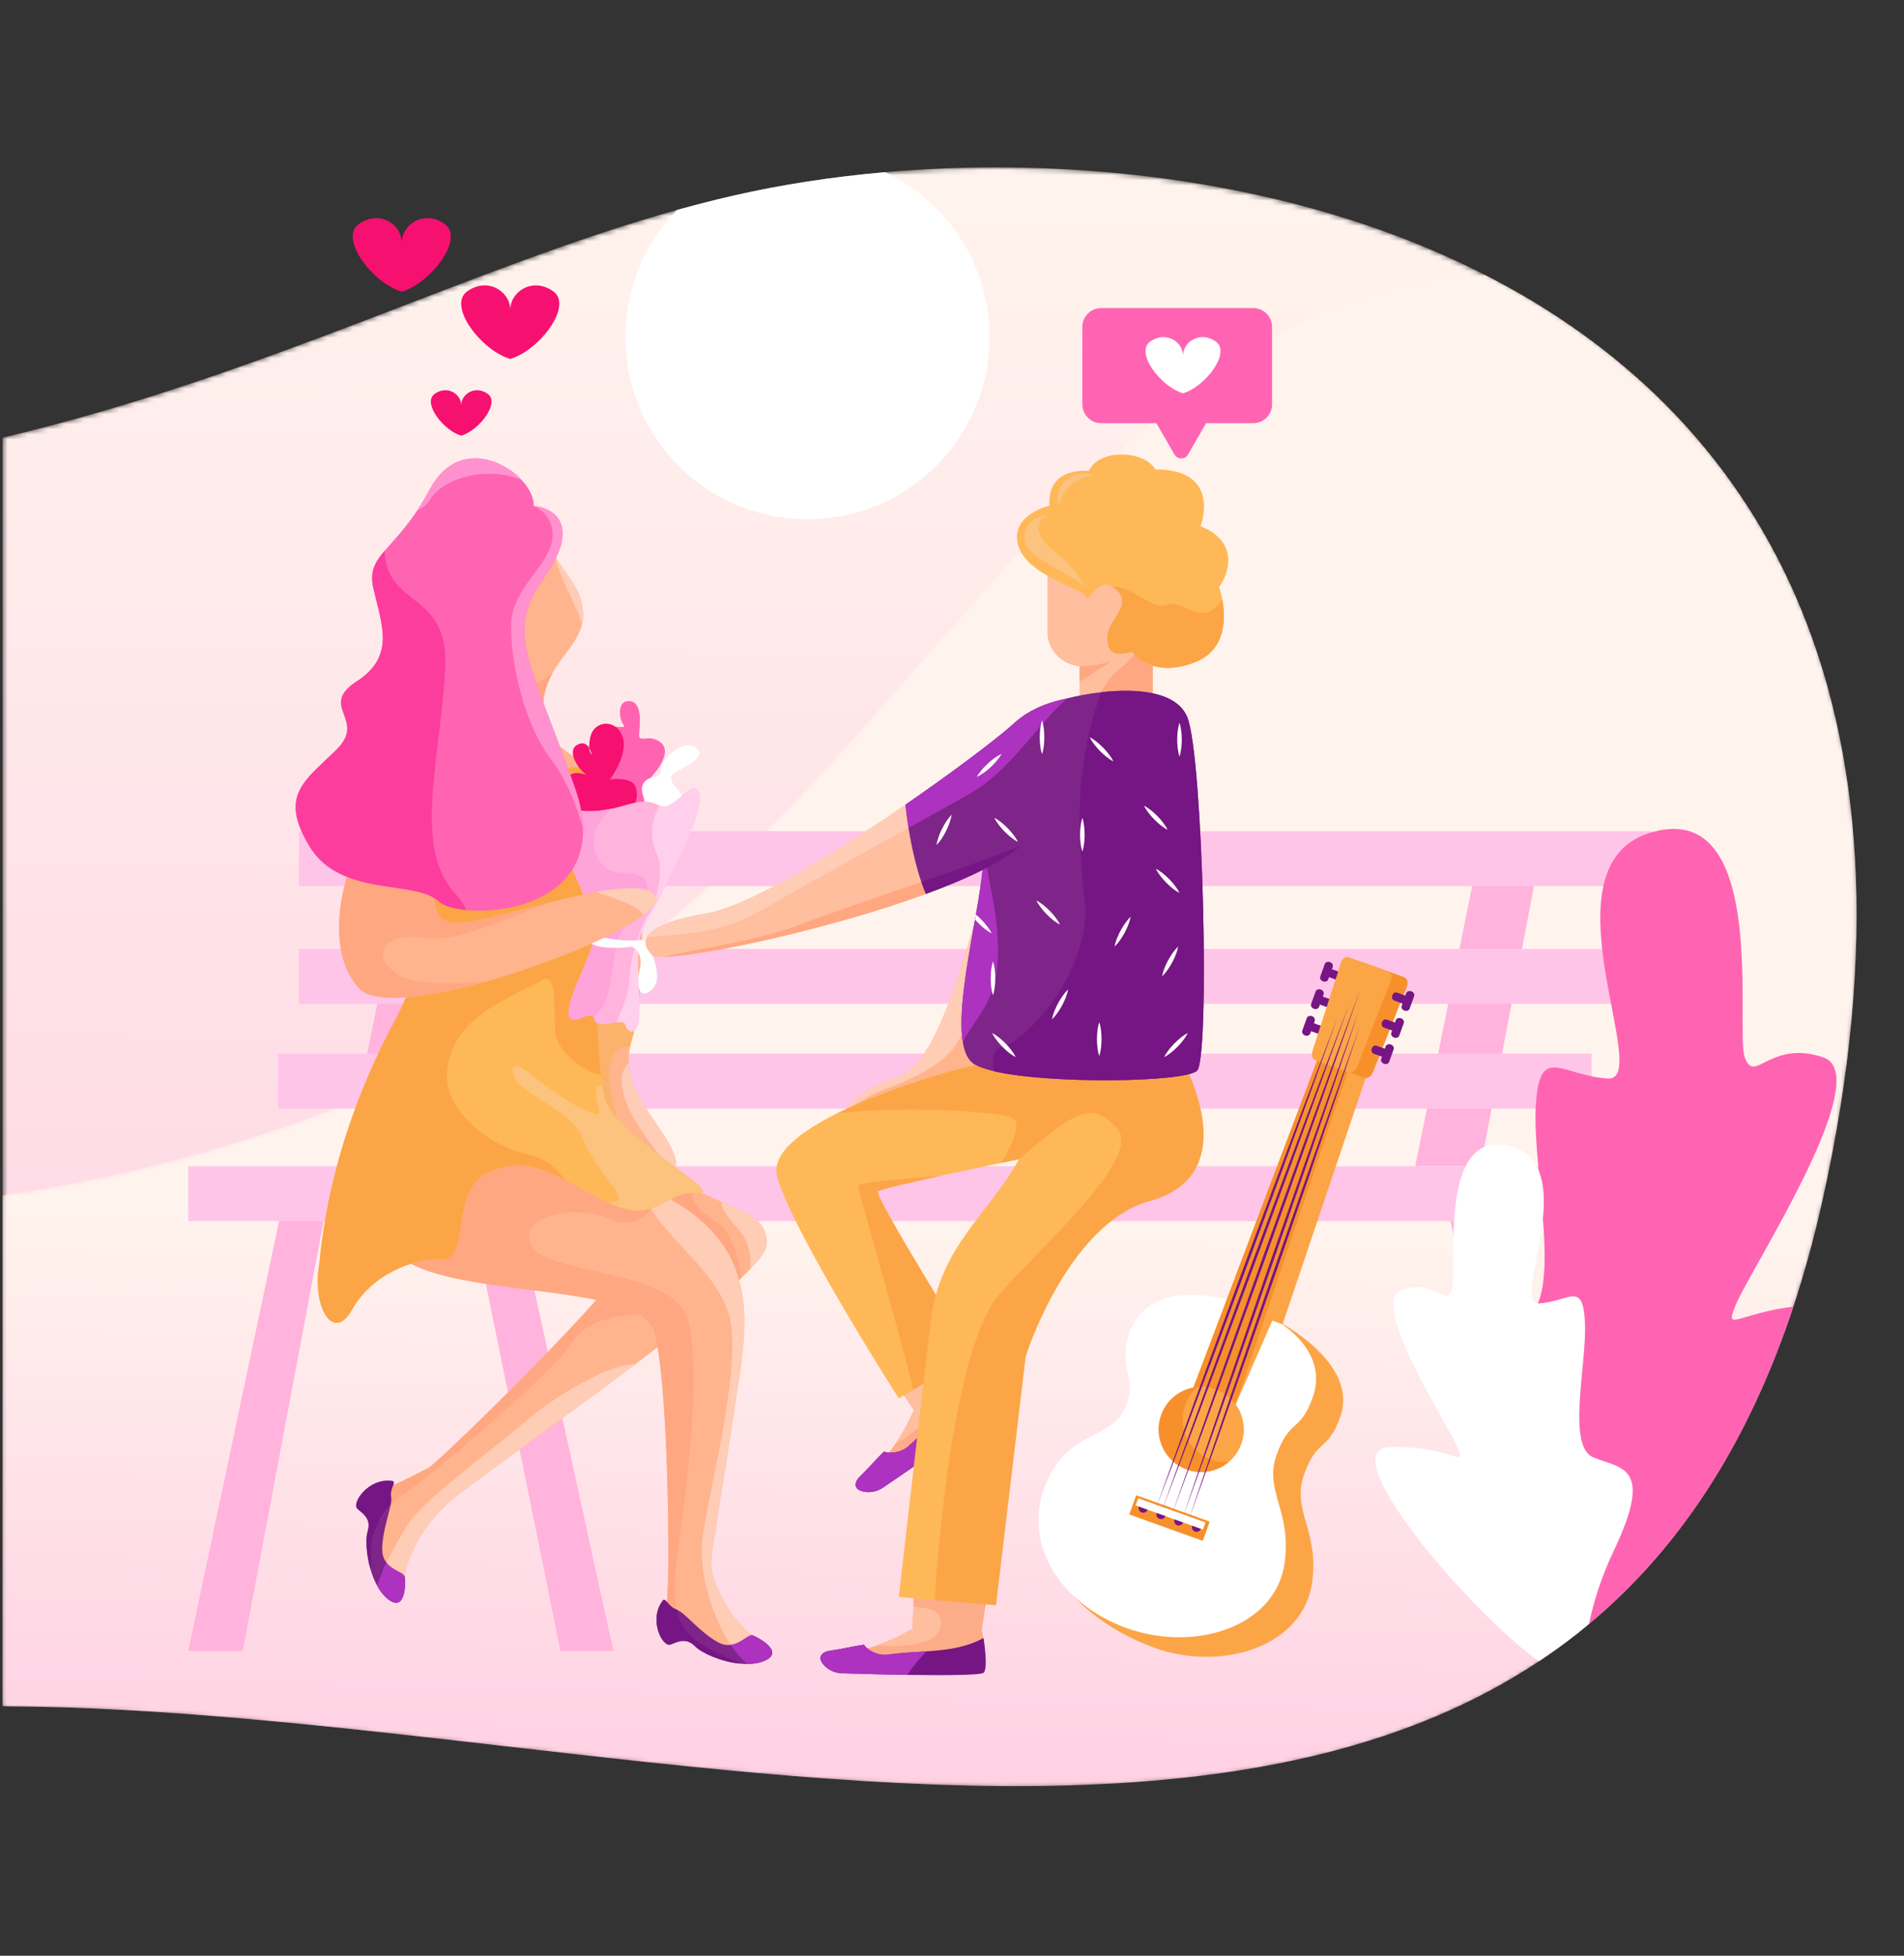 <svg width="375" height="385" viewBox="0 0 375 385" fill="none" xmlns="http://www.w3.org/2000/svg">
<rect x="0" y="0" width="375" height="385" fill="#333333" stroke="none"/>
<defs>
<linearGradient id="paint0_linear" x1="-379.209" y1="25.34" x2="-382.692" y2="366.871" gradientUnits="userSpaceOnUse">
<stop stop-color="#FFF4ED"/>
<stop offset="1" stop-color="#FFCCE2"/>
</linearGradient>
<linearGradient id="paint1_linear" x1="-263.594" y1="228.273" x2="-266.718" y2="353.459" gradientUnits="userSpaceOnUse">
<stop stop-color="#FFF4ED"/>
<stop offset="1" stop-color="#FFCCE2"/>
</linearGradient>
</defs>
<mask id="mask0" mask-type="alpha" maskUnits="userSpaceOnUse" x="0" y="32" width="366" height="320">
<path fill-rule="evenodd" clip-rule="evenodd" d="M174.303 33.895C163.675 34.826 153.597 36.407 144.437 38.51C140.739 39.357 137.041 40.302 133.343 41.333C92.763 52.646 52.04 73.965 0.521 86.157V335.882C32.009 336.016 65.703 339.878 99.412 343.741C175.492 352.457 251.704 361.174 303.109 327.019C303.49 326.765 303.871 326.511 304.252 326.243C307.245 324.21 310.153 322.023 312.961 319.68C330.152 305.368 343.941 285.199 353.215 257.196C355.388 250.633 357.308 243.632 358.973 236.166C381.288 135.87 344.802 80.81 292.467 54.12C262.835 38.978 228.12 32.95 196.135 32.95C188.677 32.95 181.364 33.278 174.303 33.895Z" fill="white"/>
</mask>
<g mask="url(#mask0)">
<path fill-rule="evenodd" clip-rule="evenodd" d="M174.303 33.895C163.675 34.826 153.597 36.407 144.437 38.51C140.739 39.357 137.041 40.302 133.343 41.333C92.763 52.646 52.04 73.965 0.521 86.157V335.882C32.009 336.016 65.703 339.878 99.412 343.741C175.492 352.457 251.704 361.174 303.109 327.019C303.49 326.765 303.871 326.511 304.252 326.243C307.245 324.21 310.153 322.023 312.961 319.68C330.152 305.368 343.941 285.199 353.215 257.196C355.388 250.633 357.308 243.632 358.973 236.166C381.288 135.87 344.802 80.81 292.467 54.12C262.835 38.978 228.12 32.95 196.135 32.95C188.677 32.95 181.364 33.278 174.303 33.895Z" fill="url(#paint0_linear)"/>
</g>
<mask id="mask1" mask-type="alpha" maskUnits="userSpaceOnUse" x="0" y="54" width="366" height="298">
<path fill-rule="evenodd" clip-rule="evenodd" d="M127.401 184.522C93.47 210.318 48.555 228.179 0.521 235.31V335.882C32.009 336.015 65.703 339.878 99.412 343.741C175.492 352.457 251.704 361.174 303.109 327.019C303.49 326.765 303.871 326.511 304.252 326.243C304.845 325.847 305.438 325.439 306.017 325.015C308.162 323.505 310.251 321.909 312.283 320.23C312.509 320.046 312.735 319.863 312.961 319.68C330.152 305.368 343.941 285.198 353.215 257.196C355.388 250.633 357.308 243.632 358.973 236.166C381.288 135.869 344.802 80.81 292.467 54.12C222.403 56.674 183.816 141.614 127.401 184.522Z" fill="white"/>
</mask>
<g mask="url(#mask1)">
<path fill-rule="evenodd" clip-rule="evenodd" d="M127.401 184.522C93.47 210.318 48.555 228.179 0.521 235.31V335.882C32.009 336.015 65.703 339.878 99.412 343.741C175.492 352.457 251.704 361.174 303.109 327.019C303.49 326.765 303.871 326.511 304.252 326.243C304.845 325.847 305.438 325.439 306.017 325.015C308.162 323.505 310.251 321.909 312.283 320.23C312.509 320.046 312.735 319.863 312.961 319.68C330.152 305.368 343.941 285.198 353.215 257.196C355.388 250.633 357.308 243.632 358.973 236.166C381.288 135.869 344.802 80.81 292.467 54.12C222.403 56.674 183.816 141.614 127.401 184.522Z" fill="url(#paint1_linear)"/>
</g>
<path fill-rule="evenodd" clip-rule="evenodd" d="M194.895 66.357C194.895 86.174 178.848 102.221 159.031 102.221C139.215 102.221 123.167 86.174 123.167 66.357C123.167 56.618 127.034 47.797 133.343 41.332C137.041 40.302 140.739 39.356 144.437 38.51C153.597 36.407 163.675 34.826 174.303 33.894C186.483 39.624 194.895 52.003 194.895 66.357Z" fill="white"/>
<path fill-rule="evenodd" clip-rule="evenodd" d="M131.396 66.357C131.396 81.62 143.769 93.992 159.031 93.992C174.294 93.992 186.667 81.62 186.667 66.357C186.667 51.094 174.294 38.721 159.031 38.721C143.769 38.721 131.396 51.094 131.396 66.357Z" fill="white"/>
<path fill-rule="evenodd" clip-rule="evenodd" d="M139.624 66.357C139.624 77.075 148.313 85.764 159.031 85.764C169.749 85.764 178.438 77.075 178.438 66.357C178.438 55.639 169.749 46.95 159.031 46.95C148.313 46.95 139.624 55.639 139.624 66.357Z" fill="white"/>
<path fill-rule="evenodd" clip-rule="evenodd" d="M101.084 234.984L120.804 325.012H110.401L92.089 234.984H101.084Z" fill="#FFB3DD"/>
<path fill-rule="evenodd" clip-rule="evenodd" d="M64.757 234.984L47.805 325.012H37.08L56.108 234.984H64.757Z" fill="#FFB3DD"/>
<path fill-rule="evenodd" clip-rule="evenodd" d="M92.034 170.047L80.696 229.573H67.811L79.922 170.047H92.034Z" fill="#FFB3DD"/>
<path fill-rule="evenodd" clip-rule="evenodd" d="M312.283 320.23C310.251 321.909 308.162 323.504 306.017 325.015H302.925L284.605 234.979H293.596L312.283 320.23Z" fill="#FFB3DD"/>
<path fill-rule="evenodd" clip-rule="evenodd" d="M257.276 234.984L240.324 325.012H229.599L248.627 234.984H257.276Z" fill="#FFB3DD"/>
<path fill-rule="evenodd" clip-rule="evenodd" d="M302.957 170.047L291.619 229.573H278.734L290.845 170.047H302.957Z" fill="#FFB3DD"/>
<mask id="mask2" mask-type="alpha" maskUnits="userSpaceOnUse" x="0" y="0" width="375" height="385">
<path fill-rule="evenodd" clip-rule="evenodd" d="M0.521 384.87H374.827V0.693H0.521V384.87Z" fill="white"/>
</mask>
<g mask="url(#mask2)">
<path fill-rule="evenodd" clip-rule="evenodd" d="M58.871 197.62H317.592V186.797H58.871V197.62Z" fill="#FFC5E8"/>
<path fill-rule="evenodd" clip-rule="evenodd" d="M58.871 174.44H325.37V163.617H58.871V174.44Z" fill="#FFC5E8"/>
<path fill-rule="evenodd" clip-rule="evenodd" d="M54.748 218.234H313.469V207.411H54.748V218.234Z" fill="#FFC5E8"/>
<path fill-rule="evenodd" clip-rule="evenodd" d="M37.08 240.396H313.323V229.573H37.08V240.396Z" fill="#FFC5E8"/>
<path fill-rule="evenodd" clip-rule="evenodd" d="M114.85 121.078C114.85 121.713 114.766 122.306 114.624 122.871C113.82 126.385 110.842 128.883 108.852 132.454C108.188 133.612 107.638 134.896 107.299 136.364V136.378C107.172 136.914 107.073 137.479 107.017 138.043C106.875 139.483 106.678 140.88 106.494 142.249C106.255 144 106.043 145.693 106 147.316C103.615 148.177 100.27 149.151 97.094 149.208C95.838 149.236 94.638 149.123 93.509 148.813C95.598 142.687 96.473 136.095 92.93 129.504C91.999 127.782 91.053 125.087 90.658 121.967C90.037 117.183 90.729 111.41 94.709 106.681C101.315 98.848 104.928 99.215 104.928 99.215C105.52 101.417 106.184 103.28 106.875 104.903C107.68 106.753 108.527 108.276 109.36 109.603C112.013 113.837 114.512 116.082 114.822 120.358C114.836 120.612 114.85 120.852 114.85 121.078Z" fill="#FFB48D"/>
<path fill-rule="evenodd" clip-rule="evenodd" d="M114.85 121.078C114.85 121.713 114.766 122.305 114.624 122.87C113.467 118.707 110.207 114.063 109.36 109.603C112.013 113.837 114.512 116.082 114.822 120.358C114.836 120.612 114.85 120.852 114.85 121.078Z" fill="#FFCCB6"/>
<path fill-rule="evenodd" clip-rule="evenodd" d="M108.851 132.454C108.188 133.612 107.638 134.896 107.299 136.364V136.378C107.172 136.915 107.073 137.479 107.017 138.043C106.875 139.483 106.678 140.88 106.495 142.249C104.434 141.445 103.347 135.235 103.347 135.235C103.347 135.235 106.339 134.67 108.851 132.454Z" fill="#FFA780"/>
<path fill-rule="evenodd" clip-rule="evenodd" d="M131.307 229.758C129.204 229.024 125.747 226.37 123.319 223.957C122.401 223.04 121.625 222.164 121.131 221.444C121.131 221.444 119.438 218.438 117.038 213.738C111.66 203.209 102.74 184.155 101.343 171.297C99.324 152.694 106.297 138.905 106.015 141.967C105.718 145.044 110.955 146.681 119.606 154.119C127.115 160.584 127.412 186.879 125.45 199.906C125.153 201.896 124.801 203.562 124.405 204.818C124.278 205.241 124.165 205.65 124.095 206.06C123.855 207.161 123.784 208.219 123.841 209.25V209.264C124.264 216.462 130.898 221.967 132.86 227.528C133.664 229.842 132.846 230.308 131.307 229.758Z" fill="#FFB48D"/>
<path fill-rule="evenodd" clip-rule="evenodd" d="M131.307 229.758C129.501 226.455 124.956 221.444 123.403 217.182C121.992 213.343 122.062 211.028 123.841 209.264C124.264 216.462 130.898 221.967 132.86 227.528C133.664 229.842 132.846 230.308 131.307 229.758Z" fill="#FFCCB6"/>
<path fill-rule="evenodd" clip-rule="evenodd" d="M125.45 199.906C125.153 201.896 124.8 203.561 124.405 204.818C124.278 205.241 124.165 205.65 124.095 206.06C122.853 206.045 121.583 206.159 120.806 207.556C119.168 210.548 120.411 219.412 123.319 223.957C123.445 224.14 123.558 224.324 123.686 224.493C121.244 223.124 118.872 218.664 117.038 213.738C115.005 208.247 113.636 202.164 113.565 199.087C113.453 193.272 124.49 199.087 124.49 199.087C124.49 199.087 124.913 199.384 125.45 199.906Z" fill="#FBB26B"/>
<path fill-rule="evenodd" clip-rule="evenodd" d="M150.968 245.198C150.884 246.201 149.741 247.782 147.821 249.786C147.27 250.365 146.65 250.971 145.972 251.621C144.787 252.736 143.432 253.95 141.936 255.234C137.362 259.157 131.477 263.758 125.28 268.445C108.47 281.133 89.303 294.443 87.567 296.56C82.937 300.893 80.016 306.892 79.748 310.448C79.536 313.116 76.953 311.691 75.486 309.094C75.005 308.233 74.653 307.245 74.54 306.228C74.328 304.225 74.455 301.712 74.723 299.467C75.005 297.139 75.428 295.106 75.753 294.26C76.388 292.58 75.5 293.074 76.784 292.651C78.069 292.227 83.996 289.193 84.434 288.924C85.958 288.148 112.31 262.686 121.202 251.465C122.895 249.32 123.954 247.697 124.094 246.864C124.97 241.6 110.813 232.99 117.164 230.505C122.98 228.233 132.521 231.663 134.102 232.27C134.243 232.326 134.328 232.355 134.328 232.355C134.963 232.821 135.613 233.258 136.262 233.653C138.209 234.853 140.199 235.756 142.049 236.546C147.214 238.762 151.363 240.202 150.968 245.198Z" fill="#FFB48D"/>
<path fill-rule="evenodd" clip-rule="evenodd" d="M150.968 245.198C150.884 246.201 149.741 247.782 147.821 249.786C147.877 248.219 147.778 245.848 146.804 243.971C145.436 241.331 142.105 239.017 142.049 236.546C147.214 238.762 151.363 240.202 150.968 245.198Z" fill="#FFCCB6"/>
<path fill-rule="evenodd" clip-rule="evenodd" d="M145.972 251.621C144.787 252.735 143.432 253.949 141.936 255.233C136.939 251.409 128.399 240.795 126.593 236.547C124.871 232.467 130.616 232.114 134.102 232.27C134.243 232.327 134.328 232.355 134.328 232.355C134.962 232.82 135.613 233.258 136.261 233.653C135.795 236.293 137.87 238.621 141.215 240.611C143.869 242.206 145.675 247.428 145.972 251.621Z" fill="#FFA780"/>
<path fill-rule="evenodd" clip-rule="evenodd" d="M76.262 314.683C75.471 314.02 74.794 313.13 74.257 312.114C73.721 311.14 73.298 310.053 72.973 308.938C72.126 305.975 71.985 302.883 72.408 301.5C73.143 299.044 71.66 298.098 70.418 297.026C69.162 295.939 72.578 290.858 77.221 291.549C78.21 291.62 76.713 293.06 77.038 294.725C77.109 295.12 77.052 295.685 76.911 296.363C76.911 296.376 76.897 296.376 76.897 296.376C76.473 298.508 75.302 301.796 75.273 304.944C75.273 306.144 75.626 307.005 76.149 307.64C77.419 309.235 79.635 309.531 79.748 310.448C79.903 311.733 79.888 317.703 76.262 314.683Z" fill="#7F2489"/>
<path fill-rule="evenodd" clip-rule="evenodd" d="M125.281 268.445C108.47 281.134 89.304 294.443 87.567 296.561C82.938 300.894 80.016 306.892 79.748 310.449C79.536 313.116 76.953 311.691 75.486 309.094C76.897 305.89 78.858 302.207 80.694 299.566C83.968 294.895 97.108 285.283 102.839 280.344C108.245 275.699 118.351 268.953 125.281 268.445Z" fill="#FFCCB6"/>
<path fill-rule="evenodd" clip-rule="evenodd" d="M76.262 314.683C75.471 314.02 74.794 313.13 74.257 312.114C74.738 310.801 75.386 309.249 76.149 307.64C77.419 309.235 79.635 309.531 79.748 310.448C79.903 311.733 79.889 317.703 76.262 314.683Z" fill="#AD32BF"/>
<path fill-rule="evenodd" clip-rule="evenodd" d="M127.807 258.198C125.576 259.256 116.756 258.085 112.718 264.309C108.682 270.548 82.585 292.368 79.79 293.949C77.73 295.121 75.979 297.266 74.723 299.468C75.005 297.139 75.429 295.107 75.753 294.26C76.388 292.58 75.5 293.074 76.784 292.651C78.069 292.227 83.996 289.193 84.434 288.924C85.958 288.148 112.31 262.686 121.202 251.465C126.424 252.834 129.303 257.492 127.807 258.198Z" fill="#FFA780"/>
<path fill-rule="evenodd" clip-rule="evenodd" d="M77.038 294.726C77.109 295.121 77.052 295.685 76.911 296.363C76.911 296.377 76.897 296.377 76.897 296.377C75.471 298 74.314 299.977 73.58 301.783C72.748 303.844 73.312 307.09 72.973 308.938C72.126 305.975 71.985 302.884 72.408 301.5C73.143 299.044 71.66 298.099 70.418 297.026C69.163 295.94 72.578 290.858 77.221 291.55C78.209 291.621 76.713 293.06 77.038 294.726Z" fill="#761584"/>
<path fill-rule="evenodd" clip-rule="evenodd" d="M144.8 325.029C143.897 325.014 142.966 324.845 142.119 324.507C139.493 323.434 136.29 321.246 134.187 319.553C133.255 318.79 132.535 318.141 132.183 317.718C131.011 316.363 131.011 317.393 131.265 316.052C131.491 314.782 131.645 308.614 131.645 307.64V307.541C131.688 303.378 131.589 272.326 128.866 262.192C126.043 251.677 84.66 256.207 77.363 245.834C77.363 245.834 74.738 237.958 83.051 227.527C91.378 217.097 101.018 223.053 126.142 233.271C126.297 233.328 126.438 233.399 126.593 233.47H126.608C127.821 233.978 128.95 234.5 130.023 235.022C131.406 235.714 132.676 236.434 133.848 237.168C150.305 247.542 146.889 262.559 144.829 276.207C143.051 287.979 141.06 300.146 140.242 305.551C140.072 306.666 140.058 307.795 140.199 308.911C140.327 309.884 140.566 310.83 140.947 311.747C142.839 316.461 145.873 320.371 148.315 321.952C150.63 323.448 147.906 325.099 144.8 325.029Z" fill="#FFB48D"/>
<path fill-rule="evenodd" clip-rule="evenodd" d="M134.511 297.831C133.58 305.156 131.646 315.078 134.187 319.552C133.255 318.791 132.535 318.141 132.183 317.718C131.011 316.362 131.011 317.393 131.264 316.053C131.491 314.782 131.646 308.614 131.646 307.64V307.541C131.689 303.377 131.589 272.327 128.865 262.192C126.043 251.677 84.66 256.208 77.363 245.834C77.363 245.834 74.738 237.958 83.051 227.528C91.378 217.097 101.018 223.053 126.142 233.272C126.296 233.329 126.438 233.399 126.593 233.469H126.608C127.821 233.977 128.951 234.5 130.023 235.022C128.316 239.017 124.885 242.065 120.51 240.089C113.227 236.801 101.935 239.383 104.632 245.142C107.341 250.901 132.747 249.969 135.457 259.609C138.153 269.25 135.457 290.421 134.511 297.831Z" fill="#FFA780"/>
<path fill-rule="evenodd" clip-rule="evenodd" d="M144.8 325.029C140.933 319.976 137.334 310.138 138.407 302.418C139.719 293.018 145.62 271.07 143.925 260.4C142.218 249.743 127.694 242.206 126.593 233.47H126.608C151.195 243.717 147.157 260.837 144.829 276.207C143.051 287.979 141.06 300.146 140.242 305.551C140.072 306.666 140.058 307.795 140.199 308.911C140.327 309.884 140.566 310.83 140.947 311.747C142.839 316.461 145.873 320.371 148.315 321.952C150.63 323.448 147.906 325.099 144.8 325.029Z" fill="#FFCCB6"/>
<path fill-rule="evenodd" clip-rule="evenodd" d="M150.375 327.033C149.458 327.4 148.399 327.555 147.299 327.569C146.805 327.569 146.296 327.555 145.789 327.499C142.076 327.146 138.195 325.396 136.953 324.125C135.146 322.305 133.608 323.152 132.055 323.73C130.502 324.323 127.68 318.889 130.502 315.134C131.039 314.302 131.589 316.306 133.199 316.829C133.227 316.842 133.255 316.842 133.297 316.871C134.935 317.478 137.772 321.274 141.343 323.251C142.317 323.786 143.177 323.914 143.939 323.801C146.057 323.547 147.44 321.6 148.315 321.952C149.515 322.432 154.765 325.297 150.375 327.033Z" fill="#7F2489"/>
<path fill-rule="evenodd" clip-rule="evenodd" d="M150.375 327.033C149.458 327.4 148.399 327.555 147.299 327.569C146.198 326.793 145.041 325.481 143.939 323.801C146.057 323.547 147.44 321.599 148.315 321.952C149.515 322.432 154.765 325.297 150.375 327.033Z" fill="#AD32BF"/>
<path fill-rule="evenodd" clip-rule="evenodd" d="M145.788 327.499C142.077 327.146 138.195 325.396 136.953 324.125C135.146 322.305 133.608 323.152 132.056 323.73C130.502 324.323 127.68 318.889 130.502 315.135C131.039 314.302 131.59 316.306 133.199 316.828C133.227 316.842 133.255 316.842 133.297 316.87C133.664 318.367 133.99 319.186 134.187 319.552C136.219 323.518 141.399 325.438 143.643 326.482C144.349 326.807 145.139 327.16 145.788 327.499Z" fill="#761584"/>
<path fill-rule="evenodd" clip-rule="evenodd" d="M137.136 234.881C130.319 234.5 129.543 241.119 120.171 236.913C120.001 236.829 119.832 236.758 119.663 236.673C116.572 235.248 113.932 233.682 111.462 232.354C106.664 229.814 102.458 228.233 96.784 230.506C88.019 234.006 93.029 248.078 87.003 247.88C80.962 247.683 73.03 251.197 69.332 257.817C65.634 264.436 61.399 257.28 62.896 248.713C64.984 226.708 73.128 209.461 78.139 200.23C83.149 190.986 90.207 160.118 88.076 153.64C85.93 147.175 86.508 146.088 92.353 145.735C98.195 145.368 97.024 157.196 97.024 163.223C97.024 169.263 100.919 172.764 106.015 171.79C111.096 170.816 109.487 159.144 108.767 154.938C108.062 150.732 117.32 148.784 116.939 154.938C116.6 160.358 116.812 197.436 118.35 211.635C118.435 212.411 118.52 213.117 118.605 213.738C118.731 214.67 118.872 215.431 119.028 215.996C121.173 223.985 143.953 235.276 137.136 234.881Z" fill="#FFB858"/>
<path fill-rule="evenodd" clip-rule="evenodd" d="M88.047 211.028C87.341 218.678 96.516 225.495 103.572 227.146C107.892 228.163 109.29 229.955 111.462 232.355C106.663 229.814 102.458 228.233 96.784 230.506C88.019 234.006 93.029 248.078 87.002 247.88C80.962 247.683 73.03 251.197 69.332 257.817C65.634 264.436 61.4 257.28 62.896 248.713C64.985 226.709 73.129 209.461 78.139 200.23C83.15 190.986 90.206 160.118 88.076 153.64C85.93 147.175 86.508 146.088 92.352 145.735C98.196 145.368 97.023 157.196 97.023 163.223C97.023 169.264 100.919 172.764 106.014 171.791C111.095 170.816 109.487 159.144 108.767 154.938C108.061 150.732 117.32 148.784 116.939 154.938C116.6 160.358 116.812 197.436 118.351 211.635C114.892 210.915 109.572 206.977 109.346 203.067C108.993 197.153 109.811 190.336 105.93 193.512C93.58 199.158 88.753 203.392 88.047 211.028Z" fill="#FCA547"/>
<path fill-rule="evenodd" clip-rule="evenodd" d="M137.136 234.881C130.319 234.5 129.543 241.119 120.171 236.913C120.001 236.829 119.832 236.758 119.663 236.674C120.313 236.674 120.877 236.631 121.286 236.547C124.18 235.954 117.165 230.506 114.85 224.211C112.535 217.901 101.23 215.389 100.975 210.915C100.722 206.441 108.823 216.716 117.433 219.384C118.971 219.864 116.869 216.095 117.433 214.091C117.518 213.781 117.941 213.668 118.605 213.738C118.731 214.67 118.872 215.432 119.028 215.997C121.173 223.985 143.953 235.276 137.136 234.881Z" fill="#FCC37E"/>
<path fill-rule="evenodd" clip-rule="evenodd" d="M122.467 164.211L123.025 162.177C123.025 162.177 127.313 160.976 126.987 159.796C126.66 158.617 129.382 158.413 129.008 157.144C128.633 155.876 126.101 155.207 127.863 153.408C129.624 151.608 132.362 147.947 130.107 146.145C127.853 144.343 125.794 146.391 125.878 144.642C125.962 142.892 126.673 138.373 124.119 138.034C121.566 137.695 121.852 141.236 122.717 142.555C123.581 143.874 121.182 142.282 119.293 143.742C115.9 146.363 121.182 147.466 121.946 147.915C122.711 148.363 118.313 149.407 117.68 152.164C117.049 154.922 117.188 157.503 119.426 159.805C121.665 162.107 122.467 164.211 122.467 164.211Z" fill="#FF64B2"/>
<path fill-rule="evenodd" clip-rule="evenodd" d="M124.972 163.009C128.864 161.761 135.277 157.939 134.062 156.186C132.847 154.433 130.866 153.122 133.325 151.83C135.783 150.537 139.306 148.718 136.932 147.094C134.558 145.469 130.055 149.488 130.133 151.571C130.211 153.654 128.229 152.35 126.927 153.945C125.624 155.539 127.33 157.199 126.794 158.267C126.257 159.335 121.767 161.705 123.045 162.648C124.323 163.591 124.972 163.009 124.972 163.009Z" fill="white"/>
<path fill-rule="evenodd" clip-rule="evenodd" d="M119.898 161.699C124.688 160.72 125.962 157.534 125.253 155.108C124.541 152.683 120.136 153.461 120.136 153.461C120.136 153.461 124.015 148.252 122.538 144.793C121.059 141.333 116.971 142.006 116.296 144.985C115.62 147.963 116.525 148.574 116.525 148.574C116.525 148.574 116.034 145.468 113.8 146.56C111.565 147.651 113.612 151.222 115.561 152.56C115.561 152.56 112.674 151.435 111.941 153.046C111.21 154.657 112.387 158.942 114.998 160.263C117.608 161.583 119.898 161.699 119.898 161.699Z" fill="#F61070"/>
<path fill-rule="evenodd" clip-rule="evenodd" d="M126.09 184.202C124.96 187.279 126.555 199.911 125.568 201.943C124.608 203.962 123.478 202.903 123.07 201.577C122.956 201.125 122.279 201.139 121.418 201.266C121.319 201.28 121.206 201.295 121.108 201.308C119.442 201.591 117.296 202.112 117.014 200.589C116.986 200.461 116.972 200.348 116.901 200.25C116.111 198.669 112.032 202.804 112.004 199.262C111.947 195.522 117.593 186.601 117.155 182.804C116.717 178.993 109.943 165.416 108.955 162.028C107.981 158.641 111.341 158.542 112.794 159.347C114.587 159.742 117.014 159.954 120.571 159.177C120.656 159.177 120.727 159.149 120.797 159.135C124.453 158.288 126.824 156.961 129.844 158.57C129.858 158.585 129.887 158.585 129.901 158.599C132.892 160.094 136.802 151.951 137.79 156.594C138.779 161.267 127.233 181.125 126.09 184.202Z" fill="#FFB3DD"/>
<path fill-rule="evenodd" clip-rule="evenodd" d="M122.836 182.847C120.168 185.67 121.087 195.438 118.334 198.726C117.882 199.262 117.402 199.784 116.908 200.25C116.104 198.669 112.039 202.804 111.997 199.262C111.954 195.522 117.586 186.602 117.148 182.805C116.725 178.994 109.95 165.416 108.962 162.029C107.974 158.641 111.347 158.543 112.801 159.347C114.593 159.742 117.021 159.954 120.578 159.178C115.892 162.805 116.4 167.674 118.588 170.144C120.988 172.868 124.262 171.048 126.619 172.77C128.99 174.506 125.518 180.024 122.836 182.847Z" fill="#FFA4DA"/>
<path fill-rule="evenodd" clip-rule="evenodd" d="M126.09 184.202C124.96 187.279 126.555 199.911 125.568 201.943C124.608 203.962 123.478 202.903 123.07 201.577C122.956 201.125 122.279 201.139 121.418 201.266C122.279 198.966 123.831 196.029 123.987 192.501C124.226 187.208 126.64 181.379 127.811 179.841C128.984 178.288 130.931 171.555 129.421 168.267C128.108 165.416 127.911 162.113 129.901 158.599C132.892 160.094 136.802 151.951 137.79 156.594C138.779 161.267 127.233 181.125 126.09 184.202Z" fill="#FFCFEC"/>
<path fill-rule="evenodd" clip-rule="evenodd" d="M117.152 183.713C118.242 185.02 124.975 185.402 126.138 185.022C127.3 184.643 131.218 192.187 128.449 194.736C125.679 197.284 125.303 193.539 125.986 190.872C126.67 188.204 125.355 186.094 123.794 186.42C122.234 186.745 116.069 186.77 116.27 185.139C116.471 183.508 117.152 183.713 117.152 183.713Z" fill="white"/>
<path fill-rule="evenodd" clip-rule="evenodd" d="M126.748 180.146C125.281 181.247 123.219 182.475 120.75 183.731C114.228 187.048 104.857 190.661 95.923 193.173C84.49 196.406 73.778 197.845 70.743 194.571C63.347 186.597 67.229 169.843 74.738 158.947C74.738 158.947 81.159 154.557 83.304 154.938C85.436 155.319 88.146 162.151 87.793 164.959C87.284 169.024 81.061 183.28 91.773 181.586C95.979 180.909 102.33 179.13 108.612 177.563C111.646 176.816 114.653 176.11 117.405 175.616C123.474 174.5 128.273 174.36 129.162 176.759C129.486 177.62 128.569 178.791 126.748 180.146Z" fill="#FFB48D"/>
<path fill-rule="evenodd" clip-rule="evenodd" d="M95.923 193.173C84.491 196.406 73.778 197.845 70.743 194.571C63.347 186.596 67.229 169.842 74.738 158.947C74.738 158.947 81.159 154.557 83.305 154.938C85.436 155.319 88.146 162.15 87.793 164.959C87.285 169.024 81.061 183.279 91.774 181.586C95.979 180.908 102.331 179.13 108.612 177.563L108.625 177.577C96.996 181.74 89.699 185.75 83.234 184.564C76.756 183.392 72.225 187.585 78.168 191.72C81.315 193.894 89.19 193.78 95.923 193.173Z" fill="#FFA780"/>
<path fill-rule="evenodd" clip-rule="evenodd" d="M126.748 180.146C125.803 178.128 119.282 176.293 117.405 175.616C123.474 174.5 128.273 174.36 129.162 176.759C129.486 177.619 128.569 178.791 126.748 180.146Z" fill="#FFCCB6"/>
<path fill-rule="evenodd" clip-rule="evenodd" d="M114.836 163.181C115.048 176.618 100.467 180.019 91.887 179.144C91.293 179.101 90.729 179.017 90.192 178.918C88.414 178.593 87.045 178.057 86.325 177.394C81.724 173.131 67.115 176.674 61.018 166.695C60.016 165.058 59.311 163.604 58.859 162.305C56.572 155.672 60.863 152.835 66.156 147.698C72.493 141.544 62.515 139.159 70.277 134.119C77.899 129.194 75.175 122.984 73.636 116.209C73.594 116.067 73.566 115.927 73.537 115.799C72.803 112.496 73.806 110.718 75.768 108.418C77.377 106.526 79.649 104.268 82.148 100.527C82.966 99.285 83.827 97.874 84.688 96.265C89.572 87.133 98.506 89.927 102.74 94.5C104.279 96.138 105.196 98.001 105.112 99.624C105.606 99.653 106.128 99.737 106.636 99.879C109.882 100.782 112.747 103.886 109.092 110.619C108.597 111.551 107.976 112.538 107.214 113.611C99.254 124.719 104.476 130.026 113.283 155.234C114.328 158.213 114.807 160.852 114.836 163.181Z" fill="#FF64B2"/>
<path fill-rule="evenodd" clip-rule="evenodd" d="M114.836 163.181C113.735 159.116 111.816 153.808 108.625 149.631C102.613 141.755 100.411 128.572 100.679 122.616C100.948 116.66 106.367 112.511 108.175 108.276C109.995 104.042 107.821 100.739 105.112 99.624C105.606 99.652 106.128 99.737 106.636 99.878C109.882 100.782 112.747 103.886 109.092 110.619C108.597 111.551 107.976 112.538 107.214 113.611C99.254 124.719 104.476 130.026 113.283 155.234C114.328 158.213 114.807 160.852 114.836 163.181Z" fill="#FF92CE"/>
<path fill-rule="evenodd" clip-rule="evenodd" d="M102.74 94.501C95.641 91.509 87.016 94.359 84.716 98.354C84.209 99.243 83.277 99.977 82.148 100.528C82.966 99.286 83.827 97.874 84.688 96.265C89.572 87.133 98.506 89.928 102.74 94.501Z" fill="#FF92CE"/>
<path fill-rule="evenodd" clip-rule="evenodd" d="M91.886 179.144C91.294 179.101 90.729 179.017 90.192 178.918C88.414 178.594 87.045 178.057 86.325 177.394C81.724 173.132 67.116 176.674 61.019 166.696C60.016 165.058 59.311 163.604 58.859 162.306C56.573 155.672 60.863 152.835 66.156 147.698C72.493 141.544 62.514 139.158 70.277 134.119C77.898 129.194 75.175 122.984 73.636 116.209C73.594 116.067 73.566 115.926 73.537 115.799C72.804 112.497 73.806 110.718 75.768 108.417C76.134 119.779 88.414 116.308 87.694 131.396C86.876 148.813 81.23 166.54 89.458 175.672C90.573 176.9 91.364 178.057 91.886 179.144Z" fill="#FC3D9D"/>
<path fill-rule="evenodd" clip-rule="evenodd" d="M201.046 207.88C196.811 226.948 183.728 216.546 172.747 218.861C168.244 219.807 166.663 219.299 166.96 218.17C167.341 216.561 171.603 213.695 176.599 212.1C183.487 209.885 187.834 195.742 192.944 178.325C194.116 174.317 195.329 170.153 196.628 165.918C196.628 165.918 205.28 188.826 201.046 207.88Z" fill="#FFB48D"/>
<path fill-rule="evenodd" clip-rule="evenodd" d="M192.944 178.325C192.873 189.165 192.069 200.131 188.23 205.735C184.066 211.818 172.944 214.528 171.025 215.883C169.98 216.617 168.287 217.506 166.96 218.169C167.341 216.561 171.603 213.695 176.6 212.101C183.487 209.885 187.834 195.742 192.944 178.325Z" fill="#FFCCB6"/>
<path fill-rule="evenodd" clip-rule="evenodd" d="M170.822 293.288L194.302 277.442C195.183 276.847 195.521 275.732 195.095 274.82C194.591 273.742 193.185 271.448 191.191 269.807C190.85 269.138 189.312 266.129 186.967 261.56C183.278 264.846 179.595 268.187 175.762 271.319L177.533 273.93L180.001 277.569C180.001 277.569 178.666 280.8 176.363 284.207C174.569 286.861 172.189 289.622 169.392 291.05C169.035 291.23 168.768 291.568 168.743 291.954C168.71 292.473 168.889 293.153 169.918 293.452C170.22 293.54 170.554 293.47 170.822 293.288Z" fill="#FCAC88"/>
<path fill-rule="evenodd" clip-rule="evenodd" d="M173.736 292.961C173.736 292.961 179.02 289.398 184.488 285.562C190.328 281.464 196.382 277.056 196.436 276.342C196.544 274.962 192.394 270.859 192.394 270.859C190.685 274.49 187.868 277.068 184.848 279.584C182.952 281.166 180.972 282.722 179.141 284.499C177.82 285.781 175.787 286.289 174.088 285.764C172.516 287.276 171.217 288.867 169.648 290.377C169.32 290.691 168.99 291.01 168.765 291.398C168.54 291.786 168.433 292.26 168.583 292.661C168.773 293.161 169.306 293.438 169.832 293.581C171.115 293.929 172.574 293.696 173.736 292.961Z" fill="#761584"/>
<path fill-rule="evenodd" clip-rule="evenodd" d="M176.363 284.207C180.625 281.824 184.036 278.295 184.462 276.157C184.92 273.853 183.088 270.922 179.722 272.806C178.917 273.257 178.177 273.614 177.533 273.93L180.001 277.569C180.001 277.569 178.666 280.8 176.363 284.207Z" fill="#FFBE9D"/>
<path fill-rule="evenodd" clip-rule="evenodd" d="M173.736 292.961C173.736 292.961 179.02 289.398 184.488 285.562C184.468 283.718 184.513 281.352 184.848 279.584C182.952 281.166 180.972 282.722 179.141 284.499C177.82 285.781 175.787 286.289 174.088 285.764C172.516 287.276 171.217 288.867 169.648 290.377C169.32 290.691 168.99 291.01 168.765 291.398C168.54 291.786 168.433 292.26 168.583 292.661C168.773 293.161 169.306 293.438 169.832 293.581C171.115 293.929 172.574 293.697 173.736 292.961Z" fill="#AD32BF"/>
<path fill-rule="evenodd" clip-rule="evenodd" d="M163.077 327.942L191.388 328.896C192.45 328.932 193.378 328.228 193.568 327.24C193.793 326.07 194.001 323.388 193.35 320.89C193.467 320.147 193.988 316.809 194.773 311.733C189.857 312.228 184.914 312.771 179.972 313.057L179.873 316.21L179.735 320.605C179.735 320.605 176.758 322.437 172.893 323.842C169.883 324.939 166.335 325.776 163.233 325.29C162.838 325.227 162.423 325.343 162.176 325.642C161.845 326.043 161.591 326.698 162.249 327.544C162.441 327.793 162.753 327.932 163.077 327.942Z" fill="#FCAC88"/>
<path fill-rule="evenodd" clip-rule="evenodd" d="M165.628 329.388C165.628 329.388 171.997 329.606 178.676 329.709C185.81 329.82 193.298 329.805 193.761 329.259C194.658 328.205 193.707 322.447 193.707 322.447C190.192 324.383 186.398 324.818 182.476 325.082C180.012 325.249 177.497 325.347 174.971 325.71C173.148 325.973 171.204 325.191 170.138 323.768C167.978 324.07 165.992 324.595 163.834 324.897C163.386 324.958 162.93 325.022 162.521 325.205C162.112 325.387 161.746 325.707 161.632 326.12C161.492 326.637 161.762 327.174 162.103 327.599C162.937 328.633 164.256 329.301 165.628 329.388Z" fill="#761584"/>
<path fill-rule="evenodd" clip-rule="evenodd" d="M172.893 323.843C177.742 324.416 182.576 323.561 184.175 322.08C185.899 320.484 186.136 317.036 182.305 316.584C181.389 316.477 180.58 316.332 179.873 316.209L179.735 320.605C179.735 320.605 176.758 322.437 172.893 323.843Z" fill="#FFBE9D"/>
<path fill-rule="evenodd" clip-rule="evenodd" d="M165.628 329.388C165.628 329.388 171.997 329.606 178.676 329.709C179.742 328.205 181.167 326.316 182.476 325.082C180.012 325.249 177.497 325.347 174.971 325.71C173.148 325.973 171.204 325.191 170.138 323.769C167.978 324.07 165.992 324.595 163.834 324.897C163.386 324.958 162.93 325.022 162.521 325.205C162.112 325.387 161.746 325.707 161.632 326.12C161.492 326.637 161.762 327.174 162.103 327.599C162.937 328.633 164.256 329.301 165.628 329.388Z" fill="#AD32BF"/>
<path fill-rule="evenodd" clip-rule="evenodd" d="M215.193 204.685L203.043 227.711C203.043 227.711 200.651 228.2 197.212 228.92C193.847 229.622 189.482 230.544 185.382 231.443C178.999 232.841 173.252 234.179 172.895 234.54C172.074 235.371 191.511 266.608 191.511 266.608L179.841 273.594L177.017 275.286C177.017 275.286 156.098 242.597 153.075 231.659C151.823 227.121 157.661 222.723 164.978 219.118C175.464 213.947 188.979 210.402 188.979 210.402L215.193 204.685Z" fill="#FFB858"/>
<path fill-rule="evenodd" clip-rule="evenodd" d="M215.193 204.685L203.043 227.711C203.043 227.711 200.651 228.2 197.212 228.92C199.08 225.768 201.248 221.393 199.668 220.271C197.339 218.62 177.747 217.772 164.978 219.118C175.464 213.947 188.979 210.402 188.979 210.402L215.193 204.685Z" fill="#FCA547"/>
<path fill-rule="evenodd" clip-rule="evenodd" d="M191.511 266.608L179.841 273.594C178.395 266.693 168.997 234.136 168.956 233.469C168.918 232.783 175.242 232.313 185.382 231.443C178.999 232.841 173.252 234.179 172.896 234.541C172.074 235.371 191.511 266.608 191.511 266.608Z" fill="#FCA547"/>
<path fill-rule="evenodd" clip-rule="evenodd" d="M224.024 234.701C223.15 235.982 222.246 237.304 221.315 238.666C208.781 246.248 202.233 266.205 202.021 266.912L202.006 266.926L196.149 315.984L184.053 314.969L177.01 314.369C177.01 314.369 182.824 263.938 183.334 259.903C185.193 245.22 194.638 239.172 200.694 228.2C202.528 224.876 204.011 222.193 204.802 220.751C208.188 214.57 210.926 207.776 213.721 206.601C213.82 206.561 213.933 206.521 214.06 206.494C214.201 206.454 214.342 206.441 214.483 206.414C218.309 205.906 229.233 208.83 229.233 208.83C229.825 212.328 233.171 221.312 224.024 234.701Z" fill="#FFB858"/>
<path fill-rule="evenodd" clip-rule="evenodd" d="M226.551 236.396C224.702 236.89 222.952 237.678 221.314 238.666C208.781 246.248 202.232 266.205 202.02 266.912L202.006 266.926L196.149 315.984L184.053 314.969C184.053 314.969 186.819 265.885 196.996 254.578C207.172 243.257 225.309 227.439 219.819 221.873C214.808 216.8 212.013 218.588 200.694 228.2C202.528 224.876 204.01 222.193 204.801 220.751C208.189 214.571 210.927 207.776 213.721 206.601C213.82 206.561 213.933 206.521 214.06 206.494C214.201 206.454 214.343 206.441 214.483 206.414C218.633 205.747 232.549 207.842 232.549 207.842C241.258 225.196 236.318 233.767 226.551 236.396Z" fill="#FCA547"/>
<path fill-rule="evenodd" clip-rule="evenodd" d="M206.288 104.64V124.532C206.288 127.856 209.076 130.846 212.634 131.167V138.397C212.634 140.386 213.441 142.186 214.743 143.489C214.937 143.682 215.14 143.865 215.354 144.032C216.584 145.015 218.141 145.6 219.836 145.6C223.814 145.6 227.039 142.374 227.039 138.397V110.616L225.127 108.773L223.774 107.469L221.816 104.401L208.793 104.603L206.288 104.64Z" fill="#FFBE9D"/>
<path fill-rule="evenodd" clip-rule="evenodd" d="M212.635 131.167V134.197L218.984 130.128C218.984 130.128 216.099 131.167 212.635 131.167Z" fill="#FFA780"/>
<path fill-rule="evenodd" clip-rule="evenodd" d="M215.354 144.032C216.583 145.014 218.141 145.6 219.836 145.6C223.814 145.6 227.038 142.375 227.038 138.397V117.382L226.064 118.431C226.082 118.746 227.167 126.352 221.291 130.968C216.042 135.093 214.607 141.145 215.354 144.032Z" fill="#FFA780"/>
<path fill-rule="evenodd" clip-rule="evenodd" d="M240.735 117.959C241.385 121.445 241.638 127.853 235.456 130.323C226.747 133.823 223.008 128.319 223.008 128.319C219.578 129.137 218.039 128.7 218.124 125.326C218.194 121.953 223.431 118.904 219.691 115.94C219.464 115.757 219.253 115.616 219.041 115.503C215.795 113.697 214.454 119.046 213.946 117.507C213.424 115.856 201.624 113.287 200.397 106.795C199.352 101.191 206.705 99.554 206.705 99.554C206.126 91.763 214.44 92.695 214.44 92.695C216.642 88.136 225.52 88.742 227.524 92.412C240.778 92.341 236.458 103.605 236.458 103.605C236.458 103.605 240.749 104.974 241.695 108.63C242.64 112.285 240.114 115.588 240.114 115.588C240.114 115.588 240.452 116.533 240.735 117.959Z" fill="#FFB858"/>
<path fill-rule="evenodd" clip-rule="evenodd" d="M215.17 93.525C214.345 93.177 213.398 93.109 212.486 93.29C211.573 93.472 210.698 93.91 209.99 94.539C209.282 95.165 208.737 95.983 208.46 96.885C208.186 97.779 208.184 98.784 208.596 99.59C208.752 98.707 209.048 97.971 209.442 97.304C209.836 96.64 210.329 96.056 210.891 95.553C211.458 95.051 212.096 94.632 212.807 94.304C213.518 93.969 214.296 93.738 215.17 93.525Z" fill="#FCC37E"/>
<path fill-rule="evenodd" clip-rule="evenodd" d="M206.658 101.528C202.304 101.188 199.702 106.391 203.831 109.276C207.959 112.159 212.936 114.422 213.615 115.609C213.615 115.609 212.275 112.03 207.685 108.56C203.095 105.09 204.226 101.867 206.658 101.528Z" fill="#FCC37E"/>
<path fill-rule="evenodd" clip-rule="evenodd" d="M235.767 210.774C233.508 213.032 206.987 213.498 195.724 210.873C194.144 210.492 192.859 210.054 191.985 209.56C190.7 208.826 189.966 207.26 189.627 205.128C188.272 196.984 192.577 180.612 193.523 171.254C193.593 170.464 193.65 169.716 193.678 169.038C193.72 168.262 193.72 167.57 193.664 166.963C193.382 163.491 193.042 158.961 193.734 154.472C194.369 150.309 195.866 146.173 199.084 142.955C199.183 142.857 199.281 142.771 199.38 142.687C201.836 140.33 205.252 138.495 209.952 137.549C210.037 137.521 210.135 137.493 210.249 137.464C211.688 137.083 214.116 136.575 216.91 136.265C223.389 135.545 231.772 135.898 233.875 141.275C236.952 149.137 238.336 208.205 235.767 210.774Z" fill="#7F2489"/>
<path fill-rule="evenodd" clip-rule="evenodd" d="M196.402 190.45C195.696 197.493 192.181 200.358 189.627 205.128C188.667 199.399 190.53 189.574 192.041 181.007C192.097 180.683 192.154 180.358 192.21 180.034C192.775 176.802 193.268 173.767 193.523 171.254C193.593 170.464 193.65 169.716 193.678 169.038C194.115 168.671 194.341 168.629 194.284 169.024C193.932 171.254 197.334 180.922 196.402 190.45Z" fill="#AD32BF"/>
<path fill-rule="evenodd" clip-rule="evenodd" d="M182.358 175.982C163.431 182.927 137.715 188.388 130.39 188.388C129.359 188.388 128.696 188.276 128.47 188.05C127.411 186.991 126.763 185.763 127.397 184.521C128.245 182.828 131.477 181.106 139.253 179.779C147.355 178.396 164.222 168.092 178.322 158.41C178.449 159.765 178.66 161.331 178.929 162.983C179.493 166.497 180.354 170.421 181.47 173.639C181.737 174.472 182.048 175.262 182.358 175.982Z" fill="#FFBE9D"/>
<path fill-rule="evenodd" clip-rule="evenodd" d="M201.032 166.483H201.017C200.848 166.653 200.665 166.808 200.467 166.963C198.731 168.403 196.345 169.842 193.523 171.254C190.304 172.877 186.494 174.458 182.359 175.983C182.048 175.263 181.737 174.472 181.469 173.64C180.355 170.421 179.493 166.498 178.929 162.983C178.66 161.332 178.449 159.765 178.322 158.41C187.426 152.143 195.386 146.131 199.084 142.955C199.183 142.856 199.281 142.772 199.38 142.687C199.38 142.687 200.834 143.901 202.414 145.919C205.887 150.337 210.008 158.594 201.032 166.483Z" fill="#7F2489"/>
<path fill-rule="evenodd" clip-rule="evenodd" d="M178.929 162.983C169.133 168.417 157.419 174.896 150.107 179.102C141.103 184.282 133.325 183.759 127.397 184.522C128.244 182.827 131.477 181.106 139.254 179.779C147.355 178.395 164.222 168.092 178.322 158.41C178.449 159.765 178.66 161.332 178.929 162.983Z" fill="#FFCCB6"/>
<path fill-rule="evenodd" clip-rule="evenodd" d="M235.767 210.774C233.508 213.032 206.987 213.498 195.724 210.873C195.273 208.389 195.809 206.441 197.404 206.046C202.528 204.775 215.033 190.732 213.622 177.266C212.224 163.872 211.519 151.043 216.91 136.265C223.389 135.545 231.772 135.898 233.875 141.275C236.952 149.137 238.336 208.205 235.767 210.774Z" fill="#761584"/>
<path fill-rule="evenodd" clip-rule="evenodd" d="M210.248 137.465C207.877 139.37 205.323 142.574 202.414 145.919C199.832 148.926 196.967 152.045 193.735 154.472C192.803 155.15 191.857 155.785 190.869 156.335C187.75 158.086 183.558 160.415 178.929 162.983C178.66 161.332 178.449 159.765 178.321 158.41C187.425 152.143 195.386 146.131 199.084 142.955C199.183 142.856 199.281 142.772 199.38 142.687C201.836 140.33 205.251 138.495 209.952 137.549C210.036 137.521 210.135 137.493 210.248 137.465Z" fill="#AD32BF"/>
<path fill-rule="evenodd" clip-rule="evenodd" d="M213.171 160.983C213.528 162.094 213.607 163.204 213.623 164.315C213.609 165.425 213.53 166.536 213.171 167.646C212.813 166.536 212.733 165.425 212.72 164.315C212.735 163.204 212.815 162.094 213.171 160.983Z" fill="white"/>
<path fill-rule="evenodd" clip-rule="evenodd" d="M205.235 141.797C205.591 142.907 205.671 144.018 205.686 145.128C205.673 146.239 205.594 147.349 205.235 148.46C204.877 147.349 204.797 146.239 204.784 145.128C204.799 144.018 204.879 142.907 205.235 141.797Z" fill="white"/>
<path fill-rule="evenodd" clip-rule="evenodd" d="M197.262 148.405C196.691 149.423 195.933 150.238 195.13 151.005C194.308 151.752 193.44 152.45 192.384 152.944C192.953 151.925 193.711 151.11 194.516 150.344C195.339 149.599 196.206 148.901 197.262 148.405Z" fill="white"/>
<path fill-rule="evenodd" clip-rule="evenodd" d="M232.306 142.269C232.662 143.379 232.742 144.489 232.757 145.6C232.744 146.71 232.664 147.821 232.306 148.931C231.947 147.821 231.867 146.71 231.854 145.6C231.869 144.489 231.949 143.379 232.306 142.269Z" fill="white"/>
<path fill-rule="evenodd" clip-rule="evenodd" d="M195.57 189.262C195.927 190.372 196.007 191.483 196.021 192.593C196.009 193.703 195.929 194.814 195.57 195.924C195.212 194.814 195.132 193.703 195.119 192.593C195.134 191.483 195.214 190.372 195.57 189.262Z" fill="white"/>
<path fill-rule="evenodd" clip-rule="evenodd" d="M216.5 201.228C216.857 202.338 216.937 203.448 216.952 204.559C216.939 205.669 216.859 206.78 216.5 207.89C216.142 206.78 216.062 205.669 216.049 204.559C216.064 203.448 216.144 202.338 216.5 201.228Z" fill="white"/>
<path fill-rule="evenodd" clip-rule="evenodd" d="M204.12 177.264C205.15 177.809 205.984 178.547 206.772 179.329C207.54 180.132 208.259 180.982 208.78 182.025C207.747 181.483 206.913 180.745 206.127 179.961C205.361 179.156 204.642 178.307 204.12 177.264Z" fill="white"/>
<path fill-rule="evenodd" clip-rule="evenodd" d="M195.301 183.731C194.257 183.195 193.424 182.447 192.648 181.67C192.436 181.459 192.224 181.233 192.041 181.007C192.097 180.683 192.154 180.358 192.21 180.033C192.591 180.358 192.944 180.683 193.283 181.036C194.059 181.84 194.779 182.687 195.301 183.731Z" fill="white"/>
<path fill-rule="evenodd" clip-rule="evenodd" d="M227.645 171.021C228.677 171.565 229.51 172.303 230.298 173.085C231.066 173.888 231.785 174.738 232.306 175.782C231.272 175.239 230.439 174.502 229.653 173.717C228.887 172.913 228.167 172.063 227.645 171.021Z" fill="white"/>
<path fill-rule="evenodd" clip-rule="evenodd" d="M225.315 158.603C226.346 159.147 227.18 159.885 227.968 160.668C228.735 161.471 229.455 162.32 229.975 163.364C228.942 162.821 228.109 162.083 227.323 161.299C226.557 160.495 225.837 159.646 225.315 158.603Z" fill="white"/>
<path fill-rule="evenodd" clip-rule="evenodd" d="M214.622 145.128C215.653 145.673 216.487 146.41 217.275 147.193C218.042 147.996 218.762 148.845 219.283 149.889C218.249 149.347 217.416 148.608 216.629 147.824C215.864 147.02 215.144 146.17 214.622 145.128Z" fill="white"/>
<path fill-rule="evenodd" clip-rule="evenodd" d="M195.829 160.983C196.861 161.528 197.695 162.265 198.482 163.048C199.25 163.851 199.97 164.701 200.49 165.745C199.457 165.201 198.624 164.464 197.837 163.68C197.072 162.876 196.352 162.026 195.829 160.983Z" fill="white"/>
<path fill-rule="evenodd" clip-rule="evenodd" d="M187.426 160.382C187.249 161.535 186.825 162.564 186.344 163.565C185.837 164.554 185.27 165.512 184.454 166.346C184.629 165.192 185.052 164.163 185.535 163.163C186.045 162.176 186.611 161.218 187.426 160.382Z" fill="white"/>
<path fill-rule="evenodd" clip-rule="evenodd" d="M195.396 203.351C196.427 203.895 197.261 204.633 198.048 205.416C198.816 206.219 199.536 207.068 200.056 208.112C199.023 207.569 198.189 206.831 197.403 206.047C196.637 205.243 195.917 204.394 195.396 203.351Z" fill="white"/>
<path fill-rule="evenodd" clip-rule="evenodd" d="M233.941 203.351C232.91 203.895 232.076 204.633 231.288 205.416C230.52 206.219 229.801 207.068 229.28 208.112C230.313 207.569 231.147 206.831 231.933 206.047C232.699 205.243 233.419 204.394 233.941 203.351Z" fill="white"/>
<path fill-rule="evenodd" clip-rule="evenodd" d="M222.687 180.467C222.473 181.614 222.015 182.629 221.501 183.614C220.962 184.584 220.364 185.523 219.522 186.33C219.734 185.183 220.191 184.167 220.707 183.184C221.248 182.215 221.845 181.276 222.687 180.467Z" fill="white"/>
<path fill-rule="evenodd" clip-rule="evenodd" d="M210.363 194.793C210.148 195.939 209.691 196.954 209.178 197.939C208.638 198.91 208.04 199.849 207.198 200.656C207.409 199.509 207.867 198.493 208.383 197.509C208.924 196.54 209.521 195.601 210.363 194.793Z" fill="white"/>
<path fill-rule="evenodd" clip-rule="evenodd" d="M232.044 186.33C231.829 187.477 231.372 188.492 230.858 189.476C230.319 190.447 229.721 191.386 228.879 192.193C229.091 191.046 229.548 190.03 230.064 189.047C230.605 188.078 231.202 187.138 232.044 186.33Z" fill="white"/>
<path fill-rule="evenodd" clip-rule="evenodd" d="M182.358 175.982C163.431 182.927 137.715 188.388 130.39 188.388C138.533 186.54 149.36 185.171 157.532 182.023C162.415 180.132 172.21 176.815 181.47 173.639C181.737 174.472 182.048 175.263 182.358 175.982Z" fill="#FFA780"/>
<path fill-rule="evenodd" clip-rule="evenodd" d="M201.017 166.483C200.848 166.653 200.664 166.808 200.467 166.963C198.731 168.403 196.345 169.842 193.522 171.254C190.305 172.877 186.494 174.458 182.358 175.982C182.048 175.263 181.738 174.472 181.469 173.64C189.74 170.774 197.573 168.022 201.017 166.483Z" fill="#761584"/>
<path fill-rule="evenodd" clip-rule="evenodd" d="M235.456 130.323C226.748 133.823 223.008 128.319 223.008 128.319C219.578 129.137 218.039 128.7 218.124 125.327C218.195 121.953 223.43 118.905 219.691 115.94C219.465 115.757 219.253 115.616 219.041 115.503C223.417 115.376 226.974 120.358 229.923 119.045C233 117.676 236.754 124.042 240.735 117.959C241.385 121.445 241.638 127.853 235.456 130.323Z" fill="#FCA547"/>
<path fill-rule="evenodd" clip-rule="evenodd" d="M96.051 77.525C93.553 75.772 90.836 77.569 90.836 79.804C90.836 77.569 88.119 75.772 85.62 77.525C83.123 79.278 87.33 84.756 90.836 85.764C94.342 84.756 98.549 79.278 96.051 77.525Z" fill="#F61070"/>
<path fill-rule="evenodd" clip-rule="evenodd" d="M108.934 57.325C104.892 54.489 100.496 57.397 100.496 61.012C100.496 57.397 96.099 54.489 92.058 57.325C88.016 60.162 94.823 69.025 100.496 70.656C106.169 69.025 112.976 60.162 108.934 57.325Z" fill="#F61070"/>
<path fill-rule="evenodd" clip-rule="evenodd" d="M87.57 44.086C83.528 41.25 79.131 44.157 79.131 47.773C79.131 44.157 74.735 41.25 70.693 44.086C66.652 46.922 73.459 55.786 79.131 57.417C84.804 55.786 91.612 46.922 87.57 44.086Z" fill="#F61070"/>
<path fill-rule="evenodd" clip-rule="evenodd" d="M246.826 60.649H216.882C214.833 60.649 213.172 62.31 213.172 64.359V79.596C213.172 81.645 214.833 83.306 216.882 83.306H227.753L231.307 89.462C231.904 90.495 233.395 90.495 233.991 89.462L237.545 83.306H246.826C248.875 83.306 250.537 81.645 250.537 79.596V64.359C250.537 62.31 248.875 60.649 246.826 60.649Z" fill="#FF64B2"/>
<path fill-rule="evenodd" clip-rule="evenodd" d="M239.451 67.23C236.361 65.062 233.001 67.284 233.001 70.048C233.001 67.284 229.641 65.062 226.552 67.23C223.462 69.398 228.665 76.173 233.001 77.419C237.337 76.173 242.54 69.398 239.451 67.23Z" fill="white"/>
<path fill-rule="evenodd" clip-rule="evenodd" d="M353.215 257.196C343.942 285.198 330.153 305.367 312.961 319.679C310.152 322.022 307.245 324.21 304.252 326.243C302.008 320.498 302.601 307.767 293.455 288.558C280.908 262.178 291.521 263.462 299.891 259.92C301.26 259.341 302.234 258.169 302.898 256.574C304.506 252.763 304.393 246.497 303.885 239.793C303.66 236.716 303.335 233.54 303.053 230.478C302.629 225.89 302.29 221.557 302.46 218.113C303.109 205.241 307.287 211.677 316.617 212.312C325.946 212.962 302.785 169.857 325.621 163.745C348.458 157.633 341.712 202.672 343.631 208.134C345.565 213.611 348.458 204.606 359.072 208.134C369.686 211.677 344.916 249.63 341.937 256.701C339.524 262.446 341.937 258.678 353.215 257.196Z" fill="#FF64B2"/>
<path fill-rule="evenodd" clip-rule="evenodd" d="M317.901 305.128C315.148 310.914 313.78 315.784 312.961 319.679C310.152 322.023 307.245 324.21 304.252 326.243C303.871 326.511 303.49 326.765 303.109 327.019C290.59 318.367 261.585 285.057 273.864 284.845C286.144 284.648 288.924 289.362 287.019 284.845C285.127 280.343 269.348 256.179 276.109 253.921C282.87 251.663 284.719 257.407 285.946 253.921C287.174 250.435 282.87 221.769 297.421 225.651C300.356 226.426 302.107 228.176 303.053 230.478C304.153 233.088 304.225 236.405 303.885 239.793C303.081 247.88 299.962 256.349 302.897 256.575C302.968 256.589 303.067 256.589 303.152 256.589C309.094 256.179 311.747 252.072 312.157 260.273C312.579 268.459 308.472 284.648 313.808 286.892C319.128 289.15 325.89 288.332 317.901 305.128Z" fill="white"/>
<path fill-rule="evenodd" clip-rule="evenodd" d="M260.72 191.1C260.565 191.534 260.718 191.984 261.062 192.108L263.426 192.956C263.77 193.08 264.175 192.829 264.331 192.396C264.486 191.963 264.333 191.512 263.989 191.389L261.625 190.54C261.281 190.417 260.876 190.667 260.72 191.1Z" fill="#761584"/>
<path fill-rule="evenodd" clip-rule="evenodd" d="M261.938 189.395C261.505 189.24 261.048 189.407 260.918 189.769L260.027 192.254C259.897 192.616 260.142 193.035 260.576 193.191C261.008 193.347 261.464 193.179 261.595 192.817L262.487 190.332C262.617 189.969 262.371 189.55 261.938 189.395Z" fill="#761584"/>
<path fill-rule="evenodd" clip-rule="evenodd" d="M258.923 196.498C258.767 196.931 258.921 197.383 259.264 197.507L261.628 198.355C261.973 198.478 262.378 198.227 262.533 197.794C262.689 197.361 262.535 196.91 262.192 196.787L259.828 195.938C259.483 195.815 259.078 196.066 258.923 196.498Z" fill="#761584"/>
<path fill-rule="evenodd" clip-rule="evenodd" d="M260.14 194.793C259.707 194.638 259.251 194.805 259.121 195.167L258.229 197.652C258.099 198.015 258.345 198.434 258.778 198.589C259.211 198.744 259.667 198.577 259.797 198.215L260.689 195.73C260.819 195.368 260.573 194.948 260.14 194.793Z" fill="#761584"/>
<path fill-rule="evenodd" clip-rule="evenodd" d="M257.181 201.742C257.025 202.176 257.178 202.627 257.523 202.75L259.886 203.599C260.231 203.722 260.636 203.471 260.792 203.038C260.947 202.605 260.794 202.154 260.449 202.031L258.086 201.182C257.742 201.059 257.336 201.31 257.181 201.742Z" fill="#761584"/>
<path fill-rule="evenodd" clip-rule="evenodd" d="M258.398 200.037C257.965 199.882 257.509 200.049 257.378 200.411L256.487 202.896C256.357 203.258 256.603 203.677 257.036 203.833C257.469 203.989 257.925 203.821 258.055 203.459L258.947 200.974C259.077 200.612 258.831 200.192 258.398 200.037Z" fill="#761584"/>
<path fill-rule="evenodd" clip-rule="evenodd" d="M256.857 290.207C259.422 283.058 261.45 285.929 263.96 278.935C267.839 268.127 251.304 259.895 251.304 259.895C251.304 259.895 230.752 258.197 227.899 266.145C225.398 273.115 229.465 274.86 227.205 280.588C224.557 287.299 211.555 314.283 211.555 314.283C211.555 314.283 216.879 320.612 227.332 324.363C240.78 329.189 256.753 324.091 258.442 311.415C259.814 301.119 254.291 297.355 256.857 290.207Z" fill="#FCA547"/>
<path fill-rule="evenodd" clip-rule="evenodd" d="M251.446 286.356C254.01 279.208 256.038 282.079 258.548 275.085C261.401 267.136 254.733 260.359 244.788 256.79C234.844 253.221 225.34 254.346 222.487 262.295C219.986 269.264 224.053 271.009 221.793 276.737C219.146 283.449 211.083 281.33 206.44 291.049C200.69 303.085 208.473 315.687 221.92 320.513C235.368 325.338 251.342 320.24 253.03 307.564C254.402 297.269 248.88 293.505 251.446 286.356Z" fill="white"/>
<path fill-rule="evenodd" clip-rule="evenodd" d="M252.603 260.712L270.097 208.858L264.155 206.726L244.781 257.905L243.38 276.464L250.585 259.988L252.603 260.712Z" fill="#FCA547"/>
<path fill-rule="evenodd" clip-rule="evenodd" d="M266.589 207.6L260.648 205.467L234.506 274.523L242.984 277.566L266.589 207.6Z" fill="#F7902B"/>
<path fill-rule="evenodd" clip-rule="evenodd" d="M244.488 284.226C242.923 288.587 238.119 290.853 233.759 289.288C229.397 287.723 227.131 282.92 228.697 278.559C230.262 274.198 235.065 271.932 239.425 273.497C243.786 275.062 246.053 279.865 244.488 284.226Z" fill="#FCA547"/>
<path fill-rule="evenodd" clip-rule="evenodd" d="M238.477 287.317C234.116 285.752 231.85 280.948 233.414 276.587C233.928 275.158 234.793 273.959 235.872 273.041C232.71 273.316 229.839 275.375 228.697 278.559C227.132 282.92 229.397 287.723 233.759 289.288C236.69 290.34 239.818 289.655 242.03 287.772C240.861 287.873 239.653 287.739 238.477 287.317Z" fill="#F7902B"/>
<path fill-rule="evenodd" clip-rule="evenodd" d="M236.89 303.33L222.414 298.134L223.776 294.338L238.253 299.533L236.89 303.33Z" fill="#F7902B"/>
<path fill-rule="evenodd" clip-rule="evenodd" d="M226.021 297.193C225.851 297.664 225.333 297.908 224.862 297.74C224.392 297.571 224.148 297.052 224.316 296.582C224.485 296.111 225.004 295.866 225.474 296.036C225.945 296.205 226.189 296.722 226.021 297.193Z" fill="#761584"/>
<path fill-rule="evenodd" clip-rule="evenodd" d="M229.518 298.448C229.349 298.919 228.831 299.164 228.36 298.995C227.889 298.826 227.645 298.308 227.814 297.837C227.983 297.366 228.501 297.122 228.972 297.291C229.443 297.459 229.687 297.978 229.518 298.448Z" fill="#761584"/>
<path fill-rule="evenodd" clip-rule="evenodd" d="M233.016 299.704C232.847 300.174 232.329 300.419 231.858 300.251C231.388 300.082 231.143 299.562 231.312 299.092C231.48 298.622 231.999 298.377 232.47 298.546C232.94 298.715 233.185 299.233 233.016 299.704Z" fill="#761584"/>
<path fill-rule="evenodd" clip-rule="evenodd" d="M236.514 300.959C236.345 301.429 235.827 301.674 235.356 301.506C234.885 301.336 234.641 300.818 234.81 300.347C234.978 299.877 235.497 299.632 235.968 299.801C236.439 299.97 236.683 300.488 236.514 300.959Z" fill="#761584"/>
<path fill-rule="evenodd" clip-rule="evenodd" d="M236.923 301.105L223.677 296.352L224.18 294.949L237.427 299.702L236.923 301.105Z" fill="white"/>
<path fill-rule="evenodd" clip-rule="evenodd" d="M270.365 211.191C270.06 211.952 269.283 212.386 268.64 212.155L261.272 209.511C260.628 209.28 260.303 208.45 260.548 207.668L266.136 190.202C266.382 189.42 267.109 188.968 267.753 189.2L276.493 192.336C277.136 192.567 277.413 193.379 277.108 194.139L270.365 211.191Z" fill="#F7902B"/>
<path fill-rule="evenodd" clip-rule="evenodd" d="M267.248 210.072C266.946 210.835 266.228 211.289 265.652 211.083L259.072 208.721C258.497 208.515 258.23 207.707 258.479 206.926L264.131 189.482C264.38 188.701 265.054 188.231 265.629 188.438L273.436 191.239C274.01 191.445 274.233 192.238 273.931 193L267.248 210.072Z" fill="#FCA547"/>
<path fill-rule="evenodd" clip-rule="evenodd" d="M277.83 197.24C277.674 197.673 277.269 197.924 276.925 197.801L274.561 196.952C274.217 196.828 274.064 196.377 274.219 195.944C274.375 195.511 274.78 195.261 275.124 195.385L277.488 196.232C277.832 196.356 277.985 196.807 277.83 197.24Z" fill="#761584"/>
<path fill-rule="evenodd" clip-rule="evenodd" d="M277.974 195.149C278.408 195.304 278.653 195.725 278.523 196.086L277.631 198.571C277.501 198.933 277.045 199.101 276.612 198.946C276.179 198.79 275.934 198.37 276.063 198.009L276.955 195.524C277.085 195.162 277.542 194.994 277.974 195.149Z" fill="#761584"/>
<path fill-rule="evenodd" clip-rule="evenodd" d="M275.785 202.55C275.629 202.983 275.224 203.234 274.879 203.11L272.516 202.262C272.172 202.139 272.019 201.687 272.174 201.254C272.33 200.821 272.735 200.571 273.079 200.694L275.442 201.542C275.787 201.666 275.941 202.117 275.785 202.55Z" fill="#761584"/>
<path fill-rule="evenodd" clip-rule="evenodd" d="M275.929 200.459C276.362 200.614 276.608 201.034 276.478 201.396L275.586 203.881C275.456 204.243 275 204.41 274.567 204.255C274.134 204.1 273.889 203.681 274.018 203.318L274.91 200.834C275.04 200.471 275.496 200.304 275.929 200.459Z" fill="#761584"/>
<path fill-rule="evenodd" clip-rule="evenodd" d="M273.795 207.704C273.639 208.138 273.234 208.389 272.89 208.265L270.526 207.417C270.182 207.293 270.029 206.841 270.184 206.409C270.34 205.976 270.745 205.725 271.089 205.849L273.453 206.697C273.797 206.821 273.95 207.272 273.795 207.704Z" fill="#761584"/>
<path fill-rule="evenodd" clip-rule="evenodd" d="M273.939 205.614C274.373 205.77 274.619 206.189 274.488 206.552L273.597 209.036C273.467 209.398 273.01 209.566 272.577 209.41C272.145 209.255 271.899 208.835 272.028 208.473L272.92 205.989C273.051 205.627 273.507 205.459 273.939 205.614Z" fill="#761584"/>
<path fill-rule="evenodd" clip-rule="evenodd" d="M230.83 298.128C230.83 298.128 233.097 291.637 236.497 281.9C238.216 277.04 240.223 271.368 242.372 265.291C244.538 259.221 246.849 252.746 249.16 246.271C251.494 239.804 253.827 233.337 256.015 227.275C258.219 221.218 260.276 215.565 262.04 210.719C265.607 201.044 267.986 194.592 267.986 194.592C267.986 194.592 265.719 201.084 262.32 210.82C260.599 215.681 258.593 221.352 256.444 227.429C254.277 233.499 251.966 239.974 249.655 246.448C247.322 252.916 244.989 259.383 242.801 265.446C240.596 271.502 238.538 277.155 236.775 282C233.208 291.676 230.83 298.128 230.83 298.128Z" fill="#761584"/>
<path fill-rule="evenodd" clip-rule="evenodd" d="M232.91 298.874C232.91 298.874 235.03 292.598 238.209 283.184C239.819 278.484 241.697 273.001 243.708 267.125C245.738 261.256 247.902 254.996 250.066 248.735C252.253 242.483 254.44 236.231 256.49 230.368C258.557 224.513 260.486 219.047 262.141 214.363C265.487 205.007 267.719 198.77 267.719 198.77C267.719 198.77 265.6 205.046 262.42 214.46C260.811 219.16 258.933 224.644 256.921 230.518C254.892 236.388 252.727 242.648 250.562 248.908C248.375 255.161 246.189 261.413 244.139 267.275C242.072 273.131 240.142 278.596 238.488 283.281C235.141 292.636 232.91 298.874 232.91 298.874Z" fill="#761584"/>
<path fill-rule="evenodd" clip-rule="evenodd" d="M234.088 299.296C234.088 299.296 236.145 293.188 239.231 284.024C240.794 279.449 242.617 274.112 244.57 268.393C246.541 262.68 248.643 256.587 250.745 250.493C252.869 244.407 254.993 238.321 256.985 232.616C258.993 226.917 260.868 221.597 262.475 217.038C265.728 207.932 267.898 201.862 267.898 201.862C267.898 201.862 265.841 207.971 262.754 217.135C261.192 221.71 259.369 227.047 257.416 232.765C255.446 238.479 253.343 244.572 251.241 250.666C249.117 256.752 246.992 262.837 245.001 268.542C242.992 274.241 241.117 279.561 239.51 284.12C236.257 293.226 234.088 299.296 234.088 299.296Z" fill="#761584"/>
<path fill-rule="evenodd" clip-rule="evenodd" d="M228.82 297.406C228.82 297.406 231.07 291.155 234.445 281.778C236.153 277.097 238.145 271.636 240.278 265.784C242.43 259.939 244.724 253.704 247.019 247.469C249.336 241.243 251.653 235.016 253.825 229.178C256.014 223.347 258.058 217.905 259.809 213.24C263.35 203.925 265.712 197.715 265.712 197.715C265.712 197.715 263.462 203.966 260.086 213.343C258.379 218.024 256.387 223.485 254.252 229.337C252.101 235.182 249.806 241.417 247.512 247.652C245.195 253.878 242.878 260.105 240.706 265.942C238.516 271.774 236.473 277.216 234.723 281.881C231.18 291.196 228.82 297.406 228.82 297.406Z" fill="#761584"/>
<path fill-rule="evenodd" clip-rule="evenodd" d="M227.64 296.983C227.64 296.983 229.822 290.918 233.095 281.819C234.751 277.277 236.683 271.978 238.752 266.3C240.84 260.63 243.065 254.58 245.291 248.53C247.54 242.489 249.788 236.449 251.895 230.785C254.02 225.127 256.003 219.848 257.703 215.322C261.142 206.285 263.435 200.261 263.435 200.261C263.435 200.261 261.253 206.326 257.981 215.424C256.325 219.967 254.393 225.266 252.323 230.944C250.237 236.615 248.01 242.663 245.785 248.713C243.536 254.754 241.287 260.795 239.179 266.458C237.055 272.116 235.072 277.396 233.372 281.921C229.933 290.959 227.64 296.983 227.64 296.983Z" fill="#761584"/>
</g>

</svg>
